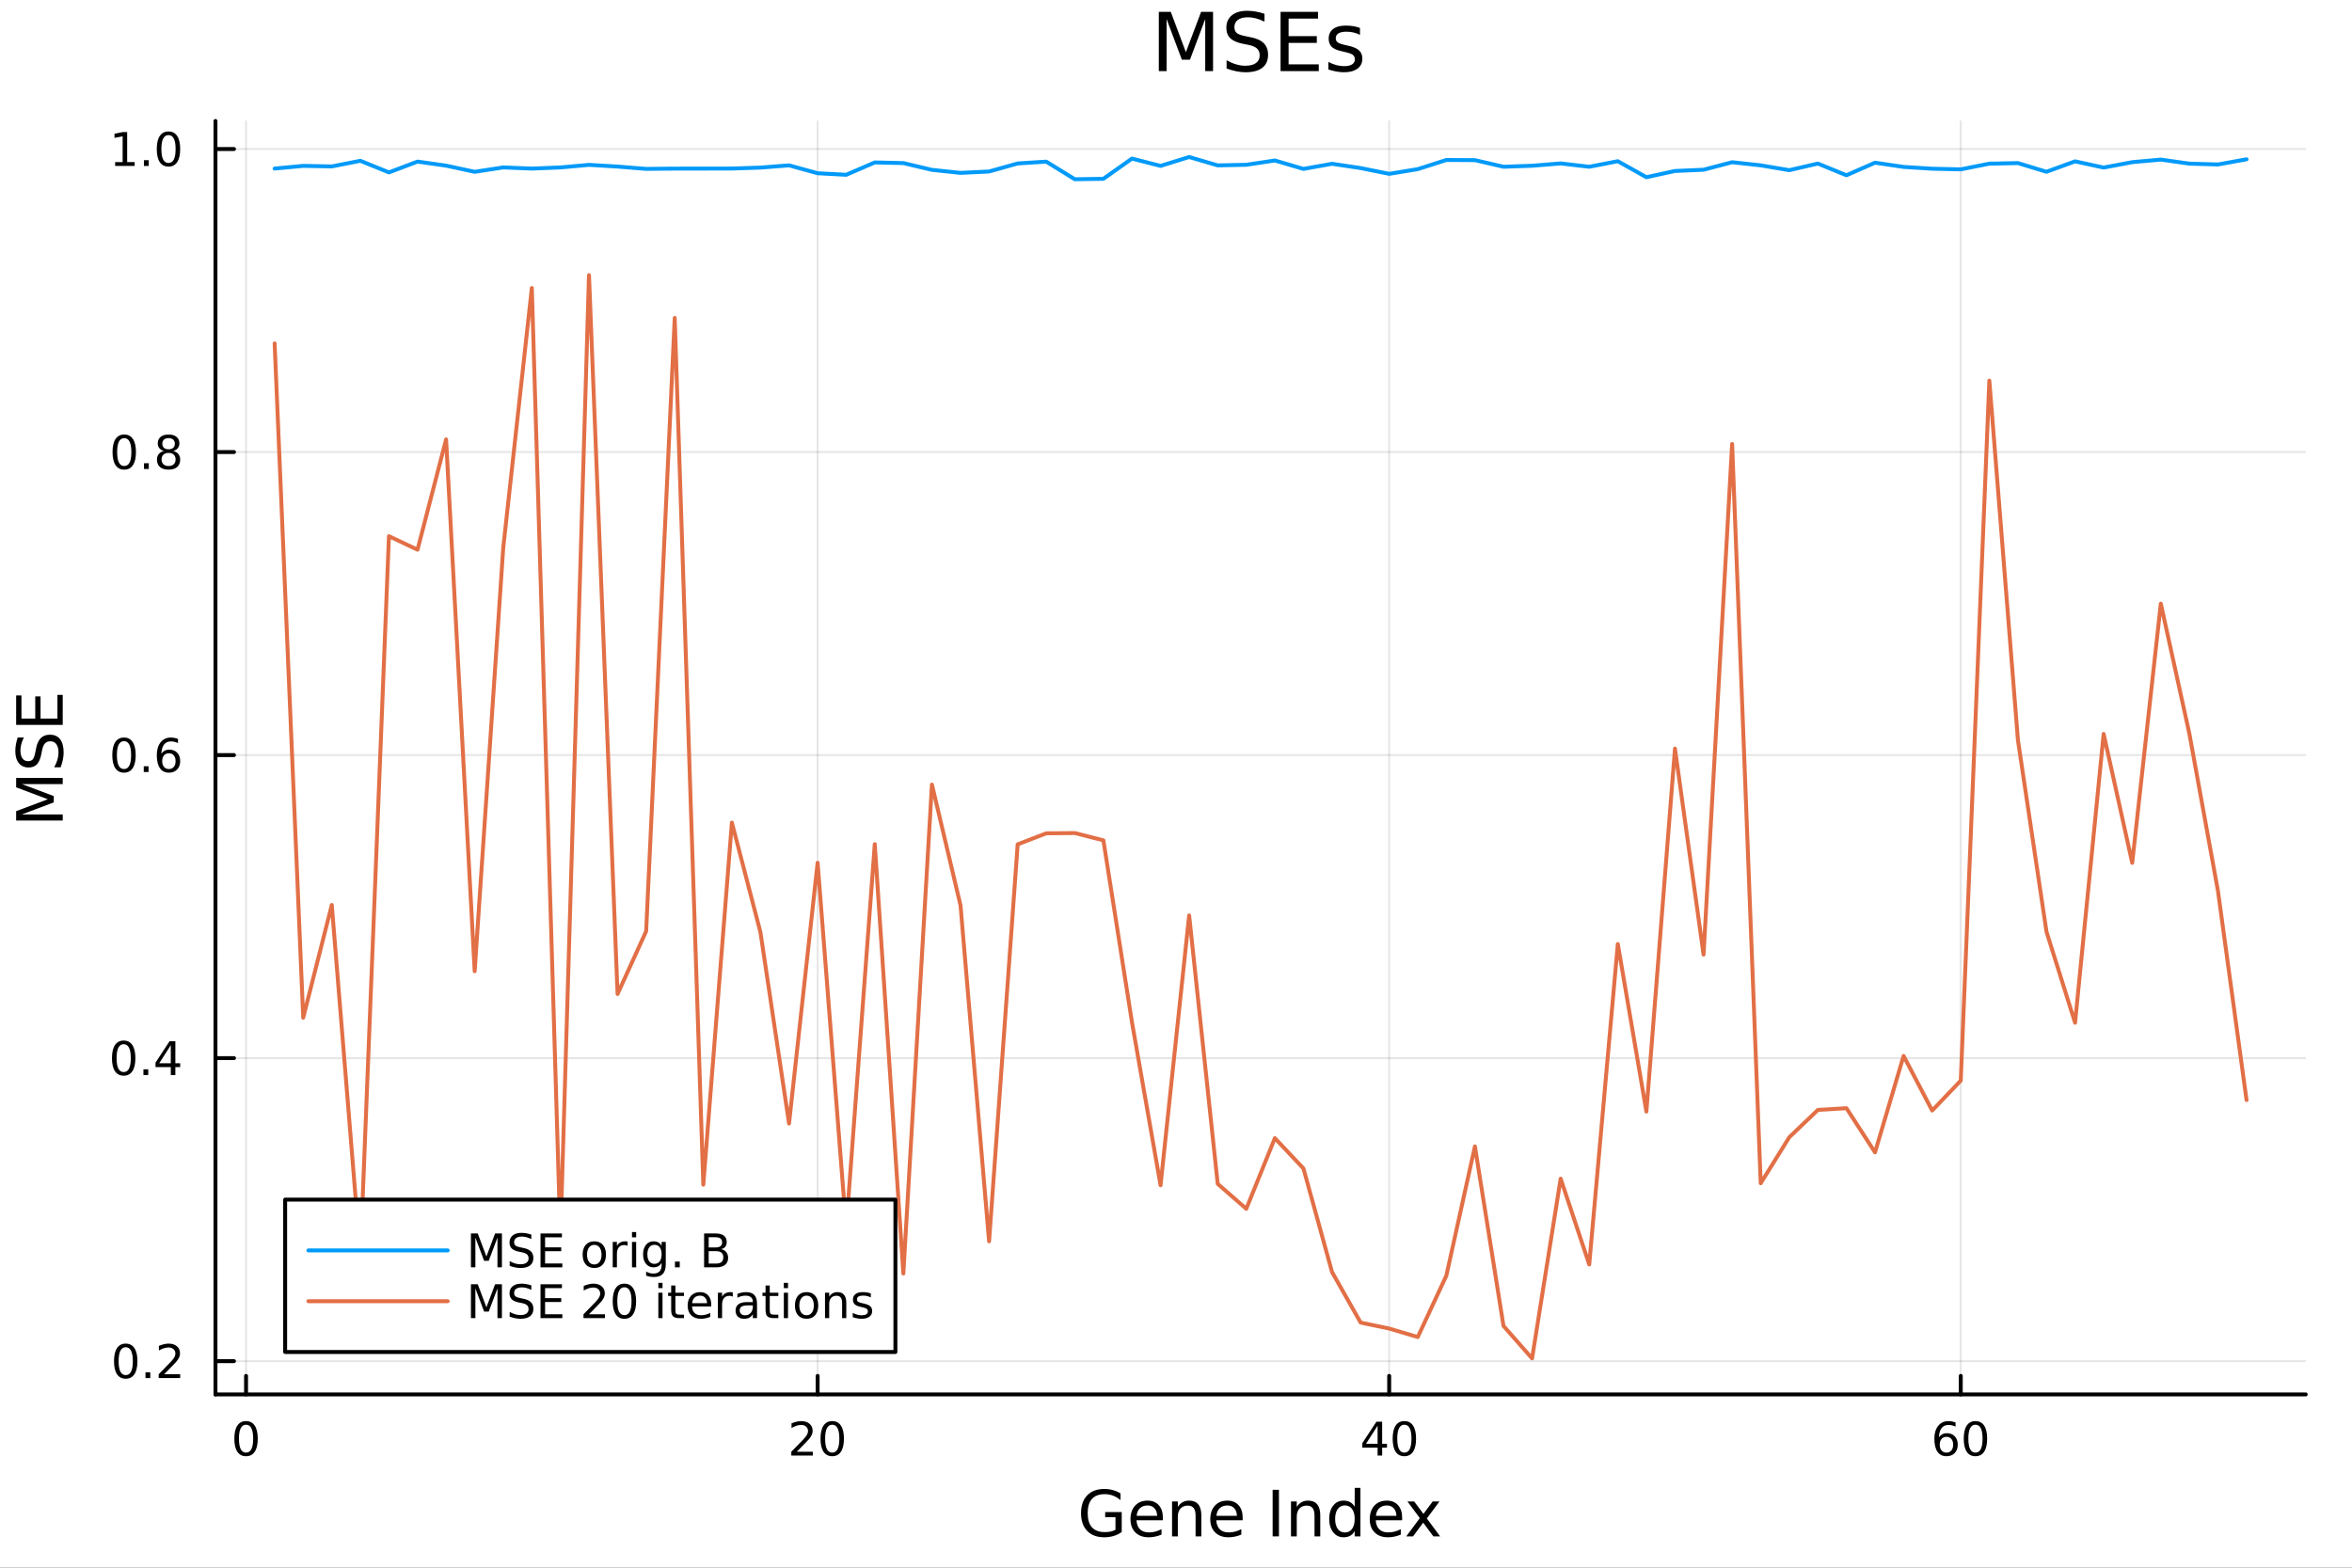 <svg xmlns="http://www.w3.org/2000/svg" xmlns:xlink="http://www.w3.org/1999/xlink" width="600" height="400" viewBox="0 0 2400 1600">
<rect x="0" y="0" width="2400" height="1600" fill="#333333" stroke="none"/>
<defs>
  <clipPath id="clip630">
    <rect x="0" y="0" width="2400" height="1600"></rect>
  </clipPath>
</defs>
<path clip-path="url(#clip630)" d="M0 1600 L2400 1600 L2400 8.88178e-14 L0 8.88178e-14  Z" fill="#ffffff" fill-rule="evenodd" fill-opacity="1"></path>
<defs>
  <clipPath id="clip631">
    <rect x="480" y="0" width="1681" height="1600"></rect>
  </clipPath>
</defs>
<path clip-path="url(#clip630)" d="M219.866 1423.18 L2352.76 1423.18 L2352.76 123.472 L219.866 123.472  Z" fill="#ffffff" fill-rule="evenodd" fill-opacity="1"></path>
<defs>
  <clipPath id="clip632">
    <rect x="219" y="123" width="2134" height="1301"></rect>
  </clipPath>
</defs>
<polyline clip-path="url(#clip632)" style="stroke:#000000; stroke-linecap:round; stroke-linejoin:round; stroke-width:2; stroke-opacity:0.1; fill:none" points="251.069,1423.18 251.069,123.472 "></polyline>
<polyline clip-path="url(#clip632)" style="stroke:#000000; stroke-linecap:round; stroke-linejoin:round; stroke-width:2; stroke-opacity:0.1; fill:none" points="834.304,1423.18 834.304,123.472 "></polyline>
<polyline clip-path="url(#clip632)" style="stroke:#000000; stroke-linecap:round; stroke-linejoin:round; stroke-width:2; stroke-opacity:0.1; fill:none" points="1417.54,1423.18 1417.54,123.472 "></polyline>
<polyline clip-path="url(#clip632)" style="stroke:#000000; stroke-linecap:round; stroke-linejoin:round; stroke-width:2; stroke-opacity:0.1; fill:none" points="2000.77,1423.18 2000.77,123.472 "></polyline>
<polyline clip-path="url(#clip630)" style="stroke:#000000; stroke-linecap:round; stroke-linejoin:round; stroke-width:4; stroke-opacity:1; fill:none" points="219.866,1423.18 2352.76,1423.18 "></polyline>
<polyline clip-path="url(#clip630)" style="stroke:#000000; stroke-linecap:round; stroke-linejoin:round; stroke-width:4; stroke-opacity:1; fill:none" points="251.069,1423.18 251.069,1404.28 "></polyline>
<polyline clip-path="url(#clip630)" style="stroke:#000000; stroke-linecap:round; stroke-linejoin:round; stroke-width:4; stroke-opacity:1; fill:none" points="834.304,1423.18 834.304,1404.28 "></polyline>
<polyline clip-path="url(#clip630)" style="stroke:#000000; stroke-linecap:round; stroke-linejoin:round; stroke-width:4; stroke-opacity:1; fill:none" points="1417.54,1423.18 1417.54,1404.28 "></polyline>
<polyline clip-path="url(#clip630)" style="stroke:#000000; stroke-linecap:round; stroke-linejoin:round; stroke-width:4; stroke-opacity:1; fill:none" points="2000.77,1423.18 2000.77,1404.28 "></polyline>
<path clip-path="url(#clip630)" d="M251.069 1454.1 Q247.458 1454.1 245.63 1457.66 Q243.824 1461.2 243.824 1468.33 Q243.824 1475.44 245.63 1479.01 Q247.458 1482.55 251.069 1482.55 Q254.704 1482.55 256.509 1479.01 Q258.338 1475.44 258.338 1468.33 Q258.338 1461.2 256.509 1457.66 Q254.704 1454.1 251.069 1454.1 M251.069 1450.39 Q256.879 1450.39 259.935 1455 Q263.014 1459.58 263.014 1468.33 Q263.014 1477.06 259.935 1481.67 Q256.879 1486.25 251.069 1486.25 Q245.259 1486.25 242.18 1481.67 Q239.125 1477.06 239.125 1468.33 Q239.125 1459.58 242.18 1455 Q245.259 1450.39 251.069 1450.39 Z" fill="#000000" fill-rule="nonzero" fill-opacity="1"></path><path clip-path="url(#clip630)" d="M813.077 1481.64 L829.397 1481.64 L829.397 1485.58 L807.452 1485.58 L807.452 1481.64 Q810.114 1478.89 814.698 1474.26 Q819.304 1469.61 820.485 1468.27 Q822.73 1465.74 823.61 1464.01 Q824.513 1462.25 824.513 1460.56 Q824.513 1457.8 822.568 1456.07 Q820.647 1454.33 817.545 1454.33 Q815.346 1454.33 812.892 1455.09 Q810.462 1455.86 807.684 1457.41 L807.684 1452.69 Q810.508 1451.55 812.962 1450.97 Q815.415 1450.39 817.452 1450.39 Q822.823 1450.39 826.017 1453.08 Q829.212 1455.77 829.212 1460.26 Q829.212 1462.39 828.401 1464.31 Q827.614 1466.2 825.508 1468.8 Q824.929 1469.47 821.827 1472.69 Q818.726 1475.88 813.077 1481.64 Z" fill="#000000" fill-rule="nonzero" fill-opacity="1"></path><path clip-path="url(#clip630)" d="M849.211 1454.1 Q845.6 1454.1 843.772 1457.66 Q841.966 1461.2 841.966 1468.33 Q841.966 1475.44 843.772 1479.01 Q845.6 1482.55 849.211 1482.55 Q852.846 1482.55 854.651 1479.01 Q856.48 1475.44 856.48 1468.33 Q856.48 1461.2 854.651 1457.66 Q852.846 1454.1 849.211 1454.1 M849.211 1450.39 Q855.022 1450.39 858.077 1455 Q861.156 1459.58 861.156 1468.33 Q861.156 1477.06 858.077 1481.67 Q855.022 1486.25 849.211 1486.25 Q843.401 1486.25 840.323 1481.67 Q837.267 1477.06 837.267 1468.33 Q837.267 1459.58 840.323 1455 Q843.401 1450.39 849.211 1450.39 Z" fill="#000000" fill-rule="nonzero" fill-opacity="1"></path><path clip-path="url(#clip630)" d="M1405.71 1455.09 L1393.9 1473.54 L1405.71 1473.54 L1405.71 1455.09 M1404.48 1451.02 L1410.36 1451.02 L1410.36 1473.54 L1415.29 1473.54 L1415.29 1477.43 L1410.36 1477.43 L1410.36 1485.58 L1405.71 1485.58 L1405.71 1477.43 L1390.11 1477.43 L1390.11 1472.92 L1404.48 1451.02 Z" fill="#000000" fill-rule="nonzero" fill-opacity="1"></path><path clip-path="url(#clip630)" d="M1433.02 1454.1 Q1429.41 1454.1 1427.59 1457.66 Q1425.78 1461.2 1425.78 1468.33 Q1425.78 1475.44 1427.59 1479.01 Q1429.41 1482.55 1433.02 1482.55 Q1436.66 1482.55 1438.46 1479.01 Q1440.29 1475.44 1440.29 1468.33 Q1440.29 1461.2 1438.46 1457.66 Q1436.66 1454.1 1433.02 1454.1 M1433.02 1450.39 Q1438.84 1450.39 1441.89 1455 Q1444.97 1459.58 1444.97 1468.33 Q1444.97 1477.06 1441.89 1481.67 Q1438.84 1486.25 1433.02 1486.25 Q1427.21 1486.25 1424.14 1481.67 Q1421.08 1477.06 1421.08 1468.33 Q1421.08 1459.58 1424.14 1455 Q1427.21 1450.39 1433.02 1450.39 Z" fill="#000000" fill-rule="nonzero" fill-opacity="1"></path><path clip-path="url(#clip630)" d="M1986.18 1466.44 Q1983.03 1466.44 1981.18 1468.59 Q1979.35 1470.74 1979.35 1474.49 Q1979.35 1478.22 1981.18 1480.39 Q1983.03 1482.55 1986.18 1482.55 Q1989.33 1482.55 1991.16 1480.39 Q1993.01 1478.22 1993.01 1474.49 Q1993.01 1470.74 1991.16 1468.59 Q1989.33 1466.44 1986.18 1466.44 M1995.46 1451.78 L1995.46 1456.04 Q1993.7 1455.21 1991.9 1454.77 Q1990.11 1454.33 1988.35 1454.33 Q1983.73 1454.33 1981.27 1457.45 Q1978.84 1460.58 1978.49 1466.9 Q1979.86 1464.89 1981.92 1463.82 Q1983.98 1462.73 1986.46 1462.73 Q1991.66 1462.73 1994.67 1465.9 Q1997.71 1469.05 1997.71 1474.49 Q1997.71 1479.82 1994.56 1483.03 Q1991.41 1486.25 1986.18 1486.25 Q1980.18 1486.25 1977.01 1481.67 Q1973.84 1477.06 1973.84 1468.33 Q1973.84 1460.14 1977.73 1455.28 Q1981.62 1450.39 1988.17 1450.39 Q1989.93 1450.39 1991.71 1450.74 Q1993.52 1451.09 1995.46 1451.78 Z" fill="#000000" fill-rule="nonzero" fill-opacity="1"></path><path clip-path="url(#clip630)" d="M2015.76 1454.1 Q2012.15 1454.1 2010.32 1457.66 Q2008.52 1461.2 2008.52 1468.33 Q2008.52 1475.44 2010.32 1479.01 Q2012.15 1482.55 2015.76 1482.55 Q2019.4 1482.55 2021.2 1479.01 Q2023.03 1475.44 2023.03 1468.33 Q2023.03 1461.2 2021.2 1457.66 Q2019.4 1454.1 2015.76 1454.1 M2015.76 1450.39 Q2021.57 1450.39 2024.63 1455 Q2027.71 1459.58 2027.71 1468.33 Q2027.71 1477.06 2024.63 1481.67 Q2021.57 1486.25 2015.76 1486.25 Q2009.95 1486.25 2006.87 1481.67 Q2003.82 1477.06 2003.82 1468.33 Q2003.82 1459.58 2006.87 1455 Q2009.95 1450.39 2015.76 1450.39 Z" fill="#000000" fill-rule="nonzero" fill-opacity="1"></path><path clip-path="url(#clip630)" d="M1138.24 1561.26 L1138.24 1548.5 L1127.74 1548.5 L1127.74 1543.22 L1144.61 1543.22 L1144.61 1563.62 Q1140.89 1566.26 1136.4 1567.63 Q1131.91 1568.97 1126.82 1568.97 Q1115.68 1568.97 1109.38 1562.47 Q1103.11 1555.95 1103.11 1544.33 Q1103.11 1532.68 1109.38 1526.19 Q1115.68 1519.66 1126.82 1519.66 Q1131.47 1519.66 1135.63 1520.81 Q1139.84 1521.96 1143.37 1524.18 L1143.37 1531.03 Q1139.8 1528 1135.79 1526.48 Q1131.78 1524.95 1127.36 1524.95 Q1118.64 1524.95 1114.25 1529.82 Q1109.89 1534.69 1109.89 1544.33 Q1109.89 1553.94 1114.25 1558.81 Q1118.64 1563.68 1127.36 1563.68 Q1130.77 1563.68 1133.44 1563.11 Q1136.11 1562.51 1138.24 1561.26 Z" fill="#000000" fill-rule="nonzero" fill-opacity="1"></path><path clip-path="url(#clip630)" d="M1186.59 1548.76 L1186.59 1551.62 L1159.67 1551.62 Q1160.05 1557.67 1163.29 1560.85 Q1166.57 1564 1172.4 1564 Q1175.77 1564 1178.92 1563.17 Q1182.1 1562.35 1185.22 1560.69 L1185.22 1566.23 Q1182.07 1567.57 1178.76 1568.27 Q1175.45 1568.97 1172.05 1568.97 Q1163.52 1568.97 1158.52 1564 Q1153.55 1559.04 1153.55 1550.57 Q1153.55 1541.82 1158.26 1536.69 Q1163.01 1531.54 1171.03 1531.54 Q1178.22 1531.54 1182.39 1536.18 Q1186.59 1540.8 1186.59 1548.76 M1180.74 1547.04 Q1180.67 1542.23 1178.03 1539.37 Q1175.42 1536.5 1171.09 1536.5 Q1166.19 1536.5 1163.23 1539.27 Q1160.3 1542.04 1159.86 1547.07 L1180.74 1547.04 Z" fill="#000000" fill-rule="nonzero" fill-opacity="1"></path><path clip-path="url(#clip630)" d="M1225.84 1546.53 L1225.84 1568.04 L1219.98 1568.04 L1219.98 1546.72 Q1219.98 1541.66 1218.01 1539.14 Q1216.03 1536.63 1212.09 1536.63 Q1207.34 1536.63 1204.61 1539.65 Q1201.87 1542.68 1201.87 1547.9 L1201.87 1568.04 L1195.98 1568.04 L1195.98 1532.4 L1201.87 1532.4 L1201.87 1537.93 Q1203.97 1534.72 1206.8 1533.13 Q1209.67 1531.54 1213.39 1531.54 Q1219.53 1531.54 1222.69 1535.36 Q1225.84 1539.14 1225.84 1546.53 Z" fill="#000000" fill-rule="nonzero" fill-opacity="1"></path><path clip-path="url(#clip630)" d="M1268.01 1548.76 L1268.01 1551.62 L1241.08 1551.62 Q1241.46 1557.67 1244.71 1560.85 Q1247.99 1564 1253.81 1564 Q1257.19 1564 1260.34 1563.17 Q1263.52 1562.35 1266.64 1560.69 L1266.64 1566.23 Q1263.49 1567.57 1260.18 1568.27 Q1256.87 1568.97 1253.46 1568.97 Q1244.93 1568.97 1239.94 1564 Q1234.97 1559.04 1234.97 1550.57 Q1234.97 1541.82 1239.68 1536.69 Q1244.42 1531.54 1252.45 1531.54 Q1259.64 1531.54 1263.81 1536.18 Q1268.01 1540.8 1268.01 1548.76 M1262.15 1547.04 Q1262.09 1542.23 1259.45 1539.37 Q1256.84 1536.5 1252.51 1536.5 Q1247.61 1536.5 1244.65 1539.27 Q1241.72 1542.04 1241.27 1547.07 L1262.15 1547.04 Z" fill="#000000" fill-rule="nonzero" fill-opacity="1"></path><path clip-path="url(#clip630)" d="M1298.6 1520.52 L1305.03 1520.52 L1305.03 1568.04 L1298.6 1568.04 L1298.6 1520.52 Z" fill="#000000" fill-rule="nonzero" fill-opacity="1"></path><path clip-path="url(#clip630)" d="M1347.2 1546.53 L1347.2 1568.04 L1341.34 1568.04 L1341.34 1546.72 Q1341.34 1541.66 1339.37 1539.14 Q1337.4 1536.63 1333.45 1536.63 Q1328.71 1536.63 1325.97 1539.65 Q1323.23 1542.68 1323.23 1547.9 L1323.23 1568.04 L1317.34 1568.04 L1317.34 1532.4 L1323.23 1532.4 L1323.23 1537.93 Q1325.33 1534.72 1328.17 1533.13 Q1331.03 1531.54 1334.75 1531.54 Q1340.9 1531.54 1344.05 1535.36 Q1347.2 1539.14 1347.2 1546.53 Z" fill="#000000" fill-rule="nonzero" fill-opacity="1"></path><path clip-path="url(#clip630)" d="M1382.34 1537.81 L1382.34 1518.52 L1388.19 1518.52 L1388.19 1568.04 L1382.34 1568.04 L1382.34 1562.7 Q1380.49 1565.88 1377.66 1567.44 Q1374.86 1568.97 1370.91 1568.97 Q1364.45 1568.97 1360.38 1563.81 Q1356.33 1558.65 1356.33 1550.25 Q1356.33 1541.85 1360.38 1536.69 Q1364.45 1531.54 1370.91 1531.54 Q1374.86 1531.54 1377.66 1533.1 Q1380.49 1534.62 1382.34 1537.81 M1362.38 1550.25 Q1362.38 1556.71 1365.02 1560.4 Q1367.7 1564.07 1372.34 1564.07 Q1376.99 1564.07 1379.66 1560.4 Q1382.34 1556.71 1382.34 1550.25 Q1382.34 1543.79 1379.66 1540.13 Q1376.99 1536.44 1372.34 1536.44 Q1367.7 1536.44 1365.02 1540.13 Q1362.38 1543.79 1362.38 1550.25 Z" fill="#000000" fill-rule="nonzero" fill-opacity="1"></path><path clip-path="url(#clip630)" d="M1430.75 1548.76 L1430.75 1551.62 L1403.82 1551.62 Q1404.2 1557.67 1407.45 1560.85 Q1410.73 1564 1416.55 1564 Q1419.93 1564 1423.08 1563.17 Q1426.26 1562.35 1429.38 1560.69 L1429.38 1566.23 Q1426.23 1567.57 1422.92 1568.27 Q1419.61 1568.97 1416.2 1568.97 Q1407.67 1568.97 1402.68 1564 Q1397.71 1559.04 1397.71 1550.57 Q1397.71 1541.82 1402.42 1536.69 Q1407.16 1531.54 1415.18 1531.54 Q1422.38 1531.54 1426.55 1536.18 Q1430.75 1540.8 1430.75 1548.76 M1424.89 1547.04 Q1424.83 1542.23 1422.19 1539.37 Q1419.58 1536.5 1415.25 1536.5 Q1410.35 1536.5 1407.39 1539.27 Q1404.46 1542.04 1404.01 1547.07 L1424.89 1547.04 Z" fill="#000000" fill-rule="nonzero" fill-opacity="1"></path><path clip-path="url(#clip630)" d="M1468.85 1532.4 L1455.96 1549.74 L1469.52 1568.04 L1462.61 1568.04 L1452.23 1554.04 L1441.86 1568.04 L1434.95 1568.04 L1448.8 1549.39 L1436.13 1532.4 L1443.03 1532.4 L1452.49 1545.1 L1461.94 1532.4 L1468.85 1532.4 Z" fill="#000000" fill-rule="nonzero" fill-opacity="1"></path><polyline clip-path="url(#clip632)" style="stroke:#000000; stroke-linecap:round; stroke-linejoin:round; stroke-width:2; stroke-opacity:0.1; fill:none" points="219.866,1389.21 2352.76,1389.21 "></polyline>
<polyline clip-path="url(#clip632)" style="stroke:#000000; stroke-linecap:round; stroke-linejoin:round; stroke-width:2; stroke-opacity:0.1; fill:none" points="219.866,1079.93 2352.76,1079.93 "></polyline>
<polyline clip-path="url(#clip632)" style="stroke:#000000; stroke-linecap:round; stroke-linejoin:round; stroke-width:2; stroke-opacity:0.1; fill:none" points="219.866,770.648 2352.76,770.648 "></polyline>
<polyline clip-path="url(#clip632)" style="stroke:#000000; stroke-linecap:round; stroke-linejoin:round; stroke-width:2; stroke-opacity:0.1; fill:none" points="219.866,461.368 2352.76,461.368 "></polyline>
<polyline clip-path="url(#clip632)" style="stroke:#000000; stroke-linecap:round; stroke-linejoin:round; stroke-width:2; stroke-opacity:0.1; fill:none" points="219.866,152.089 2352.76,152.089 "></polyline>
<polyline clip-path="url(#clip630)" style="stroke:#000000; stroke-linecap:round; stroke-linejoin:round; stroke-width:4; stroke-opacity:1; fill:none" points="219.866,1423.18 219.866,123.472 "></polyline>
<polyline clip-path="url(#clip630)" style="stroke:#000000; stroke-linecap:round; stroke-linejoin:round; stroke-width:4; stroke-opacity:1; fill:none" points="219.866,1389.21 238.764,1389.21 "></polyline>
<polyline clip-path="url(#clip630)" style="stroke:#000000; stroke-linecap:round; stroke-linejoin:round; stroke-width:4; stroke-opacity:1; fill:none" points="219.866,1079.93 238.764,1079.93 "></polyline>
<polyline clip-path="url(#clip630)" style="stroke:#000000; stroke-linecap:round; stroke-linejoin:round; stroke-width:4; stroke-opacity:1; fill:none" points="219.866,770.648 238.764,770.648 "></polyline>
<polyline clip-path="url(#clip630)" style="stroke:#000000; stroke-linecap:round; stroke-linejoin:round; stroke-width:4; stroke-opacity:1; fill:none" points="219.866,461.368 238.764,461.368 "></polyline>
<polyline clip-path="url(#clip630)" style="stroke:#000000; stroke-linecap:round; stroke-linejoin:round; stroke-width:4; stroke-opacity:1; fill:none" points="219.866,152.089 238.764,152.089 "></polyline>
<path clip-path="url(#clip630)" d="M128.288 1375.01 Q124.677 1375.01 122.848 1378.57 Q121.043 1382.11 121.043 1389.24 Q121.043 1396.35 122.848 1399.91 Q124.677 1403.45 128.288 1403.45 Q131.922 1403.45 133.728 1399.91 Q135.556 1396.35 135.556 1389.24 Q135.556 1382.11 133.728 1378.57 Q131.922 1375.01 128.288 1375.01 M128.288 1371.3 Q134.098 1371.3 137.154 1375.91 Q140.232 1380.49 140.232 1389.24 Q140.232 1397.97 137.154 1402.57 Q134.098 1407.16 128.288 1407.16 Q122.478 1407.16 119.399 1402.57 Q116.343 1397.97 116.343 1389.24 Q116.343 1380.49 119.399 1375.91 Q122.478 1371.3 128.288 1371.3 Z" fill="#000000" fill-rule="nonzero" fill-opacity="1"></path><path clip-path="url(#clip630)" d="M148.45 1400.61 L153.334 1400.61 L153.334 1406.49 L148.45 1406.49 L148.45 1400.61 Z" fill="#000000" fill-rule="nonzero" fill-opacity="1"></path><path clip-path="url(#clip630)" d="M167.547 1402.55 L183.866 1402.55 L183.866 1406.49 L161.922 1406.49 L161.922 1402.55 Q164.584 1399.8 169.167 1395.17 Q173.774 1390.51 174.954 1389.17 Q177.2 1386.65 178.079 1384.91 Q178.982 1383.15 178.982 1381.46 Q178.982 1378.71 177.038 1376.97 Q175.116 1375.24 172.014 1375.24 Q169.815 1375.24 167.362 1376 Q164.931 1376.76 162.153 1378.32 L162.153 1373.59 Q164.977 1372.46 167.431 1371.88 Q169.885 1371.3 171.922 1371.3 Q177.292 1371.3 180.487 1373.99 Q183.681 1376.67 183.681 1381.16 Q183.681 1383.29 182.871 1385.21 Q182.084 1387.11 179.977 1389.7 Q179.399 1390.38 176.297 1393.59 Q173.195 1396.79 167.547 1402.55 Z" fill="#000000" fill-rule="nonzero" fill-opacity="1"></path><path clip-path="url(#clip630)" d="M126.205 1065.73 Q122.593 1065.73 120.765 1069.29 Q118.959 1072.83 118.959 1079.96 Q118.959 1087.07 120.765 1090.63 Q122.593 1094.17 126.205 1094.17 Q129.839 1094.17 131.644 1090.63 Q133.473 1087.07 133.473 1079.96 Q133.473 1072.83 131.644 1069.29 Q129.839 1065.73 126.205 1065.73 M126.205 1062.02 Q132.015 1062.02 135.07 1066.63 Q138.149 1071.21 138.149 1079.96 Q138.149 1088.69 135.07 1093.3 Q132.015 1097.88 126.205 1097.88 Q120.394 1097.88 117.316 1093.3 Q114.26 1088.69 114.26 1079.96 Q114.26 1071.21 117.316 1066.63 Q120.394 1062.02 126.205 1062.02 Z" fill="#000000" fill-rule="nonzero" fill-opacity="1"></path><path clip-path="url(#clip630)" d="M146.366 1091.33 L151.251 1091.33 L151.251 1097.21 L146.366 1097.21 L146.366 1091.33 Z" fill="#000000" fill-rule="nonzero" fill-opacity="1"></path><path clip-path="url(#clip630)" d="M174.283 1066.72 L162.477 1085.17 L174.283 1085.17 L174.283 1066.72 M173.056 1062.65 L178.936 1062.65 L178.936 1085.17 L183.866 1085.17 L183.866 1089.06 L178.936 1089.06 L178.936 1097.21 L174.283 1097.21 L174.283 1089.06 L158.681 1089.06 L158.681 1084.55 L173.056 1062.65 Z" fill="#000000" fill-rule="nonzero" fill-opacity="1"></path><path clip-path="url(#clip630)" d="M126.529 756.447 Q122.918 756.447 121.089 760.011 Q119.283 763.553 119.283 770.683 Q119.283 777.789 121.089 781.354 Q122.918 784.895 126.529 784.895 Q130.163 784.895 131.968 781.354 Q133.797 777.789 133.797 770.683 Q133.797 763.553 131.968 760.011 Q130.163 756.447 126.529 756.447 M126.529 752.743 Q132.339 752.743 135.394 757.349 Q138.473 761.933 138.473 770.683 Q138.473 779.409 135.394 784.016 Q132.339 788.599 126.529 788.599 Q120.718 788.599 117.64 784.016 Q114.584 779.409 114.584 770.683 Q114.584 761.933 117.64 757.349 Q120.718 752.743 126.529 752.743 Z" fill="#000000" fill-rule="nonzero" fill-opacity="1"></path><path clip-path="url(#clip630)" d="M146.691 782.048 L151.575 782.048 L151.575 787.928 L146.691 787.928 L146.691 782.048 Z" fill="#000000" fill-rule="nonzero" fill-opacity="1"></path><path clip-path="url(#clip630)" d="M172.339 768.784 Q169.19 768.784 167.339 770.937 Q165.51 773.09 165.51 776.84 Q165.51 780.567 167.339 782.743 Q169.19 784.895 172.339 784.895 Q175.487 784.895 177.315 782.743 Q179.167 780.567 179.167 776.84 Q179.167 773.09 177.315 770.937 Q175.487 768.784 172.339 768.784 M181.621 754.132 L181.621 758.391 Q179.862 757.558 178.056 757.118 Q176.274 756.678 174.514 756.678 Q169.885 756.678 167.431 759.803 Q165.001 762.928 164.653 769.247 Q166.019 767.234 168.079 766.169 Q170.139 765.081 172.616 765.081 Q177.825 765.081 180.834 768.252 Q183.866 771.4 183.866 776.84 Q183.866 782.164 180.718 785.382 Q177.57 788.599 172.339 788.599 Q166.343 788.599 163.172 784.016 Q160.001 779.409 160.001 770.683 Q160.001 762.488 163.89 757.627 Q167.778 752.743 174.329 752.743 Q176.089 752.743 177.871 753.09 Q179.676 753.437 181.621 754.132 Z" fill="#000000" fill-rule="nonzero" fill-opacity="1"></path><path clip-path="url(#clip630)" d="M126.783 447.167 Q123.172 447.167 121.343 450.732 Q119.538 454.274 119.538 461.403 Q119.538 468.51 121.343 472.074 Q123.172 475.616 126.783 475.616 Q130.417 475.616 132.223 472.074 Q134.052 468.51 134.052 461.403 Q134.052 454.274 132.223 450.732 Q130.417 447.167 126.783 447.167 M126.783 443.463 Q132.593 443.463 135.649 448.07 Q138.728 452.653 138.728 461.403 Q138.728 470.13 135.649 474.736 Q132.593 479.32 126.783 479.32 Q120.973 479.32 117.894 474.736 Q114.839 470.13 114.839 461.403 Q114.839 452.653 117.894 448.07 Q120.973 443.463 126.783 443.463 Z" fill="#000000" fill-rule="nonzero" fill-opacity="1"></path><path clip-path="url(#clip630)" d="M146.945 472.769 L151.829 472.769 L151.829 478.648 L146.945 478.648 L146.945 472.769 Z" fill="#000000" fill-rule="nonzero" fill-opacity="1"></path><path clip-path="url(#clip630)" d="M172.014 462.237 Q168.681 462.237 166.76 464.019 Q164.862 465.801 164.862 468.926 Q164.862 472.051 166.76 473.834 Q168.681 475.616 172.014 475.616 Q175.348 475.616 177.269 473.834 Q179.19 472.028 179.19 468.926 Q179.19 465.801 177.269 464.019 Q175.371 462.237 172.014 462.237 M167.339 460.246 Q164.329 459.505 162.64 457.445 Q160.973 455.385 160.973 452.422 Q160.973 448.278 163.913 445.871 Q166.876 443.463 172.014 443.463 Q177.176 443.463 180.116 445.871 Q183.056 448.278 183.056 452.422 Q183.056 455.385 181.366 457.445 Q179.7 459.505 176.714 460.246 Q180.093 461.033 181.968 463.324 Q183.866 465.616 183.866 468.926 Q183.866 473.949 180.788 476.635 Q177.732 479.32 172.014 479.32 Q166.297 479.32 163.218 476.635 Q160.163 473.949 160.163 468.926 Q160.163 465.616 162.061 463.324 Q163.959 461.033 167.339 460.246 M165.626 452.862 Q165.626 455.547 167.292 457.051 Q168.982 458.556 172.014 458.556 Q175.024 458.556 176.714 457.051 Q178.426 455.547 178.426 452.862 Q178.426 450.176 176.714 448.672 Q175.024 447.167 172.014 447.167 Q168.982 447.167 167.292 448.672 Q165.626 450.176 165.626 452.862 Z" fill="#000000" fill-rule="nonzero" fill-opacity="1"></path><path clip-path="url(#clip630)" d="M117.501 165.434 L125.14 165.434 L125.14 139.068 L116.83 140.735 L116.83 136.476 L125.093 134.809 L129.769 134.809 L129.769 165.434 L137.408 165.434 L137.408 169.369 L117.501 169.369 L117.501 165.434 Z" fill="#000000" fill-rule="nonzero" fill-opacity="1"></path><path clip-path="url(#clip630)" d="M146.853 163.49 L151.737 163.49 L151.737 169.369 L146.853 169.369 L146.853 163.49 Z" fill="#000000" fill-rule="nonzero" fill-opacity="1"></path><path clip-path="url(#clip630)" d="M171.922 137.888 Q168.311 137.888 166.482 141.453 Q164.677 144.994 164.677 152.124 Q164.677 159.23 166.482 162.795 Q168.311 166.337 171.922 166.337 Q175.556 166.337 177.362 162.795 Q179.19 159.23 179.19 152.124 Q179.19 144.994 177.362 141.453 Q175.556 137.888 171.922 137.888 M171.922 134.184 Q177.732 134.184 180.788 138.791 Q183.866 143.374 183.866 152.124 Q183.866 160.851 180.788 165.457 Q177.732 170.04 171.922 170.04 Q166.112 170.04 163.033 165.457 Q159.978 160.851 159.978 152.124 Q159.978 143.374 163.033 138.791 Q166.112 134.184 171.922 134.184 Z" fill="#000000" fill-rule="nonzero" fill-opacity="1"></path><path clip-path="url(#clip630)" d="M16.484 837.445 L16.484 827.864 L48.822 815.738 L16.484 803.547 L16.484 793.967 L64.004 793.967 L64.004 800.237 L22.277 800.237 L54.869 812.491 L54.869 818.952 L22.277 831.206 L64.004 831.206 L64.004 837.445 L16.484 837.445 Z" fill="#000000" fill-rule="nonzero" fill-opacity="1"></path><path clip-path="url(#clip630)" d="M18.044 752.717 L24.314 752.717 Q22.563 756.377 21.704 759.624 Q20.845 762.87 20.845 765.894 Q20.845 771.146 22.882 774.01 Q24.919 776.843 28.674 776.843 Q31.826 776.843 33.449 774.965 Q35.04 773.055 36.027 767.772 L36.823 763.889 Q38.191 756.696 41.66 753.29 Q45.098 749.852 50.891 749.852 Q57.798 749.852 61.362 754.499 Q64.927 759.115 64.927 768.058 Q64.927 771.432 64.163 775.252 Q63.399 779.039 61.904 783.113 L55.283 783.113 Q57.479 779.198 58.593 775.443 Q59.707 771.687 59.707 768.058 Q59.707 762.552 57.543 759.56 Q55.379 756.568 51.368 756.568 Q47.867 756.568 45.894 758.733 Q43.92 760.865 42.934 765.767 L42.17 769.682 Q40.737 776.875 37.682 780.09 Q34.626 783.304 29.184 783.304 Q22.882 783.304 19.253 778.88 Q15.625 774.424 15.625 766.626 Q15.625 763.284 16.23 759.815 Q16.834 756.345 18.044 752.717 Z" fill="#000000" fill-rule="nonzero" fill-opacity="1"></path><path clip-path="url(#clip630)" d="M16.484 739.826 L16.484 709.78 L21.895 709.78 L21.895 733.397 L35.963 733.397 L35.963 710.767 L41.374 710.767 L41.374 733.397 L58.593 733.397 L58.593 709.207 L64.004 709.207 L64.004 739.826 L16.484 739.826 Z" fill="#000000" fill-rule="nonzero" fill-opacity="1"></path><path clip-path="url(#clip630)" d="M1182.47 12.096 L1194.66 12.096 L1210.09 53.253 L1225.61 12.096 L1237.8 12.096 L1237.8 72.576 L1229.82 72.576 L1229.82 19.469 L1214.23 60.95 L1206 60.95 L1190.41 19.469 L1190.41 72.576 L1182.47 72.576 L1182.47 12.096 Z" fill="#000000" fill-rule="nonzero" fill-opacity="1"></path><path clip-path="url(#clip630)" d="M1290.3 14.081 L1290.3 22.061 Q1285.64 19.833 1281.51 18.739 Q1277.38 17.646 1273.53 17.646 Q1266.85 17.646 1263.2 20.238 Q1259.6 22.831 1259.6 27.611 Q1259.6 31.621 1261.99 33.687 Q1264.42 35.713 1271.14 36.969 L1276.08 37.981 Q1285.24 39.723 1289.57 44.139 Q1293.95 48.514 1293.95 55.886 Q1293.95 64.677 1288.03 69.214 Q1282.16 73.751 1270.78 73.751 Q1266.48 73.751 1261.62 72.778 Q1256.8 71.806 1251.62 69.902 L1251.62 61.477 Q1256.6 64.272 1261.38 65.689 Q1266.16 67.107 1270.78 67.107 Q1277.78 67.107 1281.59 64.353 Q1285.4 61.598 1285.4 56.494 Q1285.4 52.038 1282.65 49.526 Q1279.93 47.015 1273.69 45.759 L1268.71 44.787 Q1259.55 42.964 1255.46 39.075 Q1251.37 35.186 1251.37 28.259 Q1251.37 20.238 1257 15.62 Q1262.67 11.002 1272.6 11.002 Q1276.85 11.002 1281.27 11.772 Q1285.68 12.542 1290.3 14.081 Z" fill="#000000" fill-rule="nonzero" fill-opacity="1"></path><path clip-path="url(#clip630)" d="M1306.71 12.096 L1344.95 12.096 L1344.95 18.983 L1314.89 18.983 L1314.89 36.888 L1343.69 36.888 L1343.69 43.774 L1314.89 43.774 L1314.89 65.689 L1345.68 65.689 L1345.68 72.576 L1306.71 72.576 L1306.71 12.096 Z" fill="#000000" fill-rule="nonzero" fill-opacity="1"></path><path clip-path="url(#clip630)" d="M1387.73 28.543 L1387.73 35.591 Q1384.57 33.971 1381.16 33.161 Q1377.76 32.35 1374.11 32.35 Q1368.56 32.35 1365.77 34.052 Q1363.01 35.753 1363.01 39.156 Q1363.01 41.749 1365 43.248 Q1366.98 44.706 1372.98 46.043 L1375.53 46.61 Q1383.47 48.311 1386.79 51.43 Q1390.16 54.509 1390.16 60.059 Q1390.16 66.378 1385.13 70.064 Q1380.15 73.751 1371.4 73.751 Q1367.75 73.751 1363.78 73.022 Q1359.86 72.333 1355.48 70.915 L1355.48 63.218 Q1359.61 65.365 1363.62 66.459 Q1367.63 67.512 1371.56 67.512 Q1376.83 67.512 1379.66 65.73 Q1382.5 63.907 1382.5 60.626 Q1382.5 57.588 1380.43 55.967 Q1378.41 54.347 1371.48 52.848 L1368.89 52.24 Q1361.96 50.782 1358.88 47.785 Q1355.8 44.746 1355.8 39.48 Q1355.8 33.08 1360.34 29.596 Q1364.88 26.112 1373.22 26.112 Q1377.36 26.112 1381 26.72 Q1384.65 27.327 1387.73 28.543 Z" fill="#000000" fill-rule="nonzero" fill-opacity="1"></path><polyline clip-path="url(#clip632)" style="stroke:#009af9; stroke-linecap:round; stroke-linejoin:round; stroke-width:4; stroke-opacity:1; fill:none" points="280.231,172.048 309.393,169.289 338.555,169.864 367.716,164.108 396.878,175.956 426.04,164.918 455.202,169.069 484.363,175.351 513.525,170.885 542.687,172.056 571.848,170.891 601.01,168.258 630.172,170.008 659.334,172.367 688.495,172.082 717.657,172.056 746.819,172.009 775.981,171.054 805.142,168.76 834.304,176.81 863.466,178.4 892.628,165.785 921.789,166.443 950.951,173.374 980.113,176.44 1009.27,175.039 1038.44,166.822 1067.6,164.965 1096.76,182.935 1125.92,182.481 1155.08,161.858 1184.24,169.317 1213.41,160.256 1242.57,168.796 1271.73,168.183 1300.89,163.792 1330.05,172.393 1359.22,167.16 1388.38,171.542 1417.54,177.419 1446.7,172.634 1475.86,163.269 1505.02,163.44 1534.19,170.194 1563.35,169.162 1592.51,166.809 1621.67,170.2 1650.83,164.524 1679.99,180.858 1709.16,174.501 1738.32,173.236 1767.48,165.562 1796.64,168.758 1825.8,173.688 1854.97,166.943 1884.13,178.864 1913.29,166.047 1942.45,170.364 1971.61,172.197 2000.77,172.858 2029.94,167.052 2059.1,166.448 2088.26,175.322 2117.42,164.679 2146.58,171.026 2175.74,165.491 2204.91,162.893 2234.07,167.014 2263.23,167.867 2292.39,162.568 "></polyline>
<polyline clip-path="url(#clip632)" style="stroke:#e26f46; stroke-linecap:round; stroke-linejoin:round; stroke-width:4; stroke-opacity:1; fill:none" points="280.231,350.5 309.393,1038.69 338.555,923.629 367.716,1282.25 396.878,547.227 426.04,561.045 455.202,448.46 484.363,991.247 513.525,558.938 542.687,293.936 571.848,1262.74 601.01,280.847 630.172,1014.49 659.334,950.44 688.495,324.499 717.657,1209.12 746.819,839.558 775.981,951.555 805.142,1146.67 834.304,880.554 863.466,1253.4 892.628,861.549 921.789,1299.78 950.951,800.758 980.113,923.995 1009.27,1266.93 1038.44,861.746 1067.6,850.491 1096.76,850.227 1125.92,857.673 1155.08,1043.29 1184.24,1209.71 1213.41,934.328 1242.57,1208.27 1271.73,1233.71 1300.89,1161.62 1330.05,1192.56 1359.22,1298.27 1388.38,1349.82 1417.54,1355.94 1446.7,1364.6 1475.86,1301.98 1505.02,1170.01 1534.19,1353.29 1563.35,1386.4 1592.51,1202.96 1621.67,1290.53 1650.83,963.478 1679.99,1134.5 1709.16,764.021 1738.32,974.29 1767.48,453.122 1796.64,1207.65 1825.8,1160.7 1854.97,1132.81 1884.13,1131.05 1913.29,1176.1 1942.45,1077.67 1971.61,1133.42 2000.77,1102.87 2029.94,388.509 2059.1,755.258 2088.26,950.951 2117.42,1043.84 2146.58,749.032 2175.74,880.638 2204.91,616.072 2234.07,748.911 2263.23,909.328 2292.39,1122.72 "></polyline>
<path clip-path="url(#clip630)" d="M290.963 1379.86 L913.671 1379.86 L913.671 1224.34 L290.963 1224.34  Z" fill="#ffffff" fill-rule="evenodd" fill-opacity="1"></path>
<polyline clip-path="url(#clip630)" style="stroke:#000000; stroke-linecap:round; stroke-linejoin:round; stroke-width:4; stroke-opacity:1; fill:none" points="290.963,1379.86 913.671,1379.86 913.671,1224.34 290.963,1224.34 290.963,1379.86 "></polyline>
<polyline clip-path="url(#clip630)" style="stroke:#009af9; stroke-linecap:round; stroke-linejoin:round; stroke-width:4; stroke-opacity:1; fill:none" points="314.661,1276.18 456.854,1276.18 "></polyline>
<path clip-path="url(#clip630)" d="M480.553 1258.9 L487.52 1258.9 L496.34 1282.41 L505.205 1258.9 L512.173 1258.9 L512.173 1293.46 L507.613 1293.46 L507.613 1263.11 L498.701 1286.81 L494.002 1286.81 L485.09 1263.11 L485.09 1293.46 L480.553 1293.46 L480.553 1258.9 Z" fill="#000000" fill-rule="nonzero" fill-opacity="1"></path><path clip-path="url(#clip630)" d="M542.173 1260.03 L542.173 1264.59 Q539.511 1263.32 537.15 1262.69 Q534.789 1262.07 532.59 1262.07 Q528.77 1262.07 526.687 1263.55 Q524.627 1265.03 524.627 1267.76 Q524.627 1270.05 525.992 1271.23 Q527.381 1272.39 531.224 1273.11 L534.048 1273.69 Q539.279 1274.68 541.756 1277.21 Q544.256 1279.71 544.256 1283.92 Q544.256 1288.94 540.877 1291.53 Q537.52 1294.13 531.015 1294.13 Q528.562 1294.13 525.784 1293.57 Q523.029 1293.02 520.066 1291.93 L520.066 1287.11 Q522.914 1288.71 525.645 1289.52 Q528.377 1290.33 531.015 1290.33 Q535.02 1290.33 537.196 1288.76 Q539.372 1287.18 539.372 1284.27 Q539.372 1281.72 537.798 1280.29 Q536.247 1278.85 532.682 1278.13 L529.835 1277.58 Q524.603 1276.54 522.266 1274.31 Q519.928 1272.09 519.928 1268.13 Q519.928 1263.55 523.145 1260.91 Q526.386 1258.27 532.057 1258.27 Q534.488 1258.27 537.011 1258.71 Q539.534 1259.15 542.173 1260.03 Z" fill="#000000" fill-rule="nonzero" fill-opacity="1"></path><path clip-path="url(#clip630)" d="M551.548 1258.9 L573.4 1258.9 L573.4 1262.83 L556.224 1262.83 L556.224 1273.06 L572.682 1273.06 L572.682 1277 L556.224 1277 L556.224 1289.52 L573.816 1289.52 L573.816 1293.46 L551.548 1293.46 L551.548 1258.9 Z" fill="#000000" fill-rule="nonzero" fill-opacity="1"></path><path clip-path="url(#clip630)" d="M606.432 1270.52 Q603.006 1270.52 601.015 1273.2 Q599.024 1275.86 599.024 1280.52 Q599.024 1285.17 600.992 1287.85 Q602.983 1290.52 606.432 1290.52 Q609.834 1290.52 611.825 1287.83 Q613.816 1285.15 613.816 1280.52 Q613.816 1275.91 611.825 1273.22 Q609.834 1270.52 606.432 1270.52 M606.432 1266.91 Q611.987 1266.91 615.159 1270.52 Q618.33 1274.13 618.33 1280.52 Q618.33 1286.88 615.159 1290.52 Q611.987 1294.13 606.432 1294.13 Q600.853 1294.13 597.682 1290.52 Q594.534 1286.88 594.534 1280.52 Q594.534 1274.13 597.682 1270.52 Q600.853 1266.91 606.432 1266.91 Z" fill="#000000" fill-rule="nonzero" fill-opacity="1"></path><path clip-path="url(#clip630)" d="M640.413 1271.51 Q639.695 1271.1 638.839 1270.91 Q638.006 1270.7 636.987 1270.7 Q633.376 1270.7 631.432 1273.06 Q629.51 1275.4 629.51 1279.8 L629.51 1293.46 L625.228 1293.46 L625.228 1267.53 L629.51 1267.53 L629.51 1271.56 Q630.853 1269.2 633.006 1268.06 Q635.158 1266.91 638.237 1266.91 Q638.677 1266.91 639.209 1266.97 Q639.742 1267.02 640.39 1267.14 L640.413 1271.51 Z" fill="#000000" fill-rule="nonzero" fill-opacity="1"></path><path clip-path="url(#clip630)" d="M644.881 1267.53 L649.14 1267.53 L649.14 1293.46 L644.881 1293.46 L644.881 1267.53 M644.881 1257.44 L649.14 1257.44 L649.14 1262.83 L644.881 1262.83 L644.881 1257.44 Z" fill="#000000" fill-rule="nonzero" fill-opacity="1"></path><path clip-path="url(#clip630)" d="M675.112 1280.19 Q675.112 1275.56 673.191 1273.02 Q671.292 1270.47 667.843 1270.47 Q664.418 1270.47 662.496 1273.02 Q660.598 1275.56 660.598 1280.19 Q660.598 1284.8 662.496 1287.35 Q664.418 1289.89 667.843 1289.89 Q671.292 1289.89 673.191 1287.35 Q675.112 1284.8 675.112 1280.19 M679.371 1290.24 Q679.371 1296.86 676.431 1300.08 Q673.492 1303.32 667.427 1303.32 Q665.181 1303.32 663.191 1302.97 Q661.2 1302.65 659.325 1301.95 L659.325 1297.81 Q661.2 1298.83 663.029 1299.31 Q664.857 1299.8 666.755 1299.8 Q670.945 1299.8 673.029 1297.6 Q675.112 1295.42 675.112 1291 L675.112 1288.9 Q673.792 1291.19 671.732 1292.32 Q669.672 1293.46 666.802 1293.46 Q662.033 1293.46 659.117 1289.82 Q656.2 1286.19 656.2 1280.19 Q656.2 1274.17 659.117 1270.54 Q662.033 1266.91 666.802 1266.91 Q669.672 1266.91 671.732 1268.04 Q673.792 1269.17 675.112 1271.47 L675.112 1267.53 L679.371 1267.53 L679.371 1290.24 Z" fill="#000000" fill-rule="nonzero" fill-opacity="1"></path><path clip-path="url(#clip630)" d="M688.746 1287.58 L693.63 1287.58 L693.63 1293.46 L688.746 1293.46 L688.746 1287.58 Z" fill="#000000" fill-rule="nonzero" fill-opacity="1"></path><path clip-path="url(#clip630)" d="M723.144 1276.95 L723.144 1289.61 L730.644 1289.61 Q734.417 1289.61 736.223 1288.06 Q738.051 1286.49 738.051 1283.27 Q738.051 1280.03 736.223 1278.5 Q734.417 1276.95 730.644 1276.95 L723.144 1276.95 M723.144 1262.74 L723.144 1273.16 L730.065 1273.16 Q733.491 1273.16 735.158 1271.88 Q736.848 1270.59 736.848 1267.95 Q736.848 1265.33 735.158 1264.04 Q733.491 1262.74 730.065 1262.74 L723.144 1262.74 M718.468 1258.9 L730.413 1258.9 Q735.76 1258.9 738.653 1261.12 Q741.547 1263.34 741.547 1267.44 Q741.547 1270.61 740.065 1272.48 Q738.584 1274.36 735.713 1274.82 Q739.163 1275.56 741.061 1277.92 Q742.982 1280.26 742.982 1283.78 Q742.982 1288.41 739.834 1290.93 Q736.686 1293.46 730.876 1293.46 L718.468 1293.46 L718.468 1258.9 Z" fill="#000000" fill-rule="nonzero" fill-opacity="1"></path><polyline clip-path="url(#clip630)" style="stroke:#e26f46; stroke-linecap:round; stroke-linejoin:round; stroke-width:4; stroke-opacity:1; fill:none" points="314.661,1328.02 456.854,1328.02 "></polyline>
<path clip-path="url(#clip630)" d="M480.553 1310.74 L487.52 1310.74 L496.34 1334.25 L505.205 1310.74 L512.173 1310.74 L512.173 1345.3 L507.613 1345.3 L507.613 1314.95 L498.701 1338.65 L494.002 1338.65 L485.09 1314.95 L485.09 1345.3 L480.553 1345.3 L480.553 1310.74 Z" fill="#000000" fill-rule="nonzero" fill-opacity="1"></path><path clip-path="url(#clip630)" d="M542.173 1311.87 L542.173 1316.43 Q539.511 1315.16 537.15 1314.53 Q534.789 1313.91 532.59 1313.91 Q528.77 1313.91 526.687 1315.39 Q524.627 1316.87 524.627 1319.6 Q524.627 1321.89 525.992 1323.07 Q527.381 1324.23 531.224 1324.95 L534.048 1325.53 Q539.279 1326.52 541.756 1329.05 Q544.256 1331.55 544.256 1335.76 Q544.256 1340.78 540.877 1343.37 Q537.52 1345.97 531.015 1345.97 Q528.562 1345.97 525.784 1345.41 Q523.029 1344.86 520.066 1343.77 L520.066 1338.95 Q522.914 1340.55 525.645 1341.36 Q528.377 1342.17 531.015 1342.17 Q535.02 1342.17 537.196 1340.6 Q539.372 1339.02 539.372 1336.11 Q539.372 1333.56 537.798 1332.13 Q536.247 1330.69 532.682 1329.97 L529.835 1329.42 Q524.603 1328.38 522.266 1326.15 Q519.928 1323.93 519.928 1319.97 Q519.928 1315.39 523.145 1312.75 Q526.386 1310.11 532.057 1310.11 Q534.488 1310.11 537.011 1310.55 Q539.534 1310.99 542.173 1311.87 Z" fill="#000000" fill-rule="nonzero" fill-opacity="1"></path><path clip-path="url(#clip630)" d="M551.548 1310.74 L573.4 1310.74 L573.4 1314.67 L556.224 1314.67 L556.224 1324.9 L572.682 1324.9 L572.682 1328.84 L556.224 1328.84 L556.224 1341.36 L573.816 1341.36 L573.816 1345.3 L551.548 1345.3 L551.548 1310.74 Z" fill="#000000" fill-rule="nonzero" fill-opacity="1"></path><path clip-path="url(#clip630)" d="M601.015 1341.36 L617.334 1341.36 L617.334 1345.3 L595.39 1345.3 L595.39 1341.36 Q598.052 1338.61 602.635 1333.98 Q607.242 1329.32 608.422 1327.98 Q610.668 1325.46 611.547 1323.72 Q612.45 1321.96 612.45 1320.27 Q612.45 1317.52 610.506 1315.78 Q608.584 1314.05 605.483 1314.05 Q603.284 1314.05 600.83 1314.81 Q598.399 1315.57 595.622 1317.13 L595.622 1312.4 Q598.446 1311.27 600.899 1310.69 Q603.353 1310.11 605.39 1310.11 Q610.76 1310.11 613.955 1312.8 Q617.149 1315.48 617.149 1319.97 Q617.149 1322.1 616.339 1324.02 Q615.552 1325.92 613.446 1328.51 Q612.867 1329.19 609.765 1332.4 Q606.663 1335.6 601.015 1341.36 Z" fill="#000000" fill-rule="nonzero" fill-opacity="1"></path><path clip-path="url(#clip630)" d="M637.149 1313.81 Q633.538 1313.81 631.709 1317.38 Q629.904 1320.92 629.904 1328.05 Q629.904 1335.16 631.709 1338.72 Q633.538 1342.26 637.149 1342.26 Q640.783 1342.26 642.589 1338.72 Q644.418 1335.16 644.418 1328.05 Q644.418 1320.92 642.589 1317.38 Q640.783 1313.81 637.149 1313.81 M637.149 1310.11 Q642.959 1310.11 646.015 1314.72 Q649.094 1319.3 649.094 1328.05 Q649.094 1336.78 646.015 1341.38 Q642.959 1345.97 637.149 1345.97 Q631.339 1345.97 628.26 1341.38 Q625.205 1336.78 625.205 1328.05 Q625.205 1319.3 628.26 1314.72 Q631.339 1310.11 637.149 1310.11 Z" fill="#000000" fill-rule="nonzero" fill-opacity="1"></path><path clip-path="url(#clip630)" d="M671.779 1319.37 L676.038 1319.37 L676.038 1345.3 L671.779 1345.3 L671.779 1319.37 M671.779 1309.28 L676.038 1309.28 L676.038 1314.67 L671.779 1314.67 L671.779 1309.28 Z" fill="#000000" fill-rule="nonzero" fill-opacity="1"></path><path clip-path="url(#clip630)" d="M689.163 1312.01 L689.163 1319.37 L697.936 1319.37 L697.936 1322.68 L689.163 1322.68 L689.163 1336.75 Q689.163 1339.93 690.019 1340.83 Q690.899 1341.73 693.561 1341.73 L697.936 1341.73 L697.936 1345.3 L693.561 1345.3 Q688.63 1345.3 686.755 1343.47 Q684.88 1341.62 684.88 1336.75 L684.88 1322.68 L681.755 1322.68 L681.755 1319.37 L684.88 1319.37 L684.88 1312.01 L689.163 1312.01 Z" fill="#000000" fill-rule="nonzero" fill-opacity="1"></path><path clip-path="url(#clip630)" d="M725.714 1331.27 L725.714 1333.35 L706.13 1333.35 Q706.408 1337.75 708.769 1340.06 Q711.153 1342.36 715.389 1342.36 Q717.843 1342.36 720.135 1341.75 Q722.45 1341.15 724.718 1339.95 L724.718 1343.98 Q722.426 1344.95 720.019 1345.46 Q717.612 1345.97 715.135 1345.97 Q708.931 1345.97 705.297 1342.36 Q701.686 1338.75 701.686 1332.59 Q701.686 1326.22 705.112 1322.5 Q708.561 1318.75 714.394 1318.75 Q719.626 1318.75 722.658 1322.13 Q725.714 1325.48 725.714 1331.27 M721.454 1330.02 Q721.408 1326.52 719.487 1324.44 Q717.589 1322.36 714.44 1322.36 Q710.876 1322.36 708.723 1324.37 Q706.593 1326.38 706.269 1330.04 L721.454 1330.02 Z" fill="#000000" fill-rule="nonzero" fill-opacity="1"></path><path clip-path="url(#clip630)" d="M747.727 1323.35 Q747.01 1322.94 746.153 1322.75 Q745.32 1322.54 744.301 1322.54 Q740.69 1322.54 738.746 1324.9 Q736.825 1327.24 736.825 1331.64 L736.825 1345.3 L732.542 1345.3 L732.542 1319.37 L736.825 1319.37 L736.825 1323.4 Q738.167 1321.04 740.32 1319.9 Q742.473 1318.75 745.551 1318.75 Q745.991 1318.75 746.524 1318.81 Q747.056 1318.86 747.704 1318.98 L747.727 1323.35 Z" fill="#000000" fill-rule="nonzero" fill-opacity="1"></path><path clip-path="url(#clip630)" d="M763.977 1332.26 Q758.815 1332.26 756.824 1333.44 Q754.834 1334.63 754.834 1337.47 Q754.834 1339.74 756.315 1341.08 Q757.82 1342.4 760.389 1342.4 Q763.931 1342.4 766.061 1339.9 Q768.213 1337.38 768.213 1333.21 L768.213 1332.26 L763.977 1332.26 M772.473 1330.5 L772.473 1345.3 L768.213 1345.3 L768.213 1341.36 Q766.755 1343.72 764.579 1344.86 Q762.403 1345.97 759.255 1345.97 Q755.274 1345.97 752.912 1343.75 Q750.574 1341.5 750.574 1337.75 Q750.574 1333.38 753.491 1331.15 Q756.431 1328.93 762.241 1328.93 L768.213 1328.93 L768.213 1328.51 Q768.213 1325.57 766.269 1323.98 Q764.348 1322.36 760.852 1322.36 Q758.63 1322.36 756.524 1322.89 Q754.417 1323.42 752.473 1324.49 L752.473 1320.55 Q754.811 1319.65 757.01 1319.21 Q759.209 1318.75 761.292 1318.75 Q766.917 1318.75 769.695 1321.66 Q772.473 1324.58 772.473 1330.5 Z" fill="#000000" fill-rule="nonzero" fill-opacity="1"></path><path clip-path="url(#clip630)" d="M785.459 1312.01 L785.459 1319.37 L794.232 1319.37 L794.232 1322.68 L785.459 1322.68 L785.459 1336.75 Q785.459 1339.93 786.315 1340.83 Q787.195 1341.73 789.857 1341.73 L794.232 1341.73 L794.232 1345.3 L789.857 1345.3 Q784.926 1345.3 783.051 1343.47 Q781.176 1341.62 781.176 1336.75 L781.176 1322.68 L778.051 1322.68 L778.051 1319.37 L781.176 1319.37 L781.176 1312.01 L785.459 1312.01 Z" fill="#000000" fill-rule="nonzero" fill-opacity="1"></path><path clip-path="url(#clip630)" d="M799.833 1319.37 L804.093 1319.37 L804.093 1345.3 L799.833 1345.3 L799.833 1319.37 M799.833 1309.28 L804.093 1309.28 L804.093 1314.67 L799.833 1314.67 L799.833 1309.28 Z" fill="#000000" fill-rule="nonzero" fill-opacity="1"></path><path clip-path="url(#clip630)" d="M823.051 1322.36 Q819.625 1322.36 817.634 1325.04 Q815.644 1327.7 815.644 1332.36 Q815.644 1337.01 817.611 1339.69 Q819.602 1342.36 823.051 1342.36 Q826.454 1342.36 828.444 1339.67 Q830.435 1336.99 830.435 1332.36 Q830.435 1327.75 828.444 1325.06 Q826.454 1322.36 823.051 1322.36 M823.051 1318.75 Q828.606 1318.75 831.778 1322.36 Q834.949 1325.97 834.949 1332.36 Q834.949 1338.72 831.778 1342.36 Q828.606 1345.97 823.051 1345.97 Q817.472 1345.97 814.301 1342.36 Q811.153 1338.72 811.153 1332.36 Q811.153 1325.97 814.301 1322.36 Q817.472 1318.75 823.051 1318.75 Z" fill="#000000" fill-rule="nonzero" fill-opacity="1"></path><path clip-path="url(#clip630)" d="M863.56 1329.65 L863.56 1345.3 L859.301 1345.3 L859.301 1329.79 Q859.301 1326.11 857.866 1324.28 Q856.43 1322.45 853.56 1322.45 Q850.111 1322.45 848.12 1324.65 Q846.13 1326.85 846.13 1330.64 L846.13 1345.3 L841.847 1345.3 L841.847 1319.37 L846.13 1319.37 L846.13 1323.4 Q847.657 1321.06 849.717 1319.9 Q851.801 1318.75 854.509 1318.75 Q858.977 1318.75 861.268 1321.52 Q863.56 1324.28 863.56 1329.65 Z" fill="#000000" fill-rule="nonzero" fill-opacity="1"></path><path clip-path="url(#clip630)" d="M888.583 1320.13 L888.583 1324.16 Q886.777 1323.24 884.833 1322.77 Q882.889 1322.31 880.805 1322.31 Q877.634 1322.31 876.037 1323.28 Q874.463 1324.25 874.463 1326.2 Q874.463 1327.68 875.597 1328.54 Q876.731 1329.37 880.157 1330.13 L881.615 1330.46 Q886.152 1331.43 888.051 1333.21 Q889.972 1334.97 889.972 1338.14 Q889.972 1341.75 887.102 1343.86 Q884.254 1345.97 879.254 1345.97 Q877.171 1345.97 874.903 1345.55 Q872.657 1345.16 870.157 1344.35 L870.157 1339.95 Q872.518 1341.18 874.81 1341.8 Q877.102 1342.4 879.347 1342.4 Q882.356 1342.4 883.977 1341.38 Q885.597 1340.34 885.597 1338.47 Q885.597 1336.73 884.416 1335.81 Q883.259 1334.88 879.301 1334.02 L877.819 1333.68 Q873.861 1332.84 872.102 1331.13 Q870.342 1329.39 870.342 1326.38 Q870.342 1322.73 872.935 1320.74 Q875.528 1318.75 880.296 1318.75 Q882.657 1318.75 884.74 1319.09 Q886.824 1319.44 888.583 1320.13 Z" fill="#000000" fill-rule="nonzero" fill-opacity="1"></path></svg>